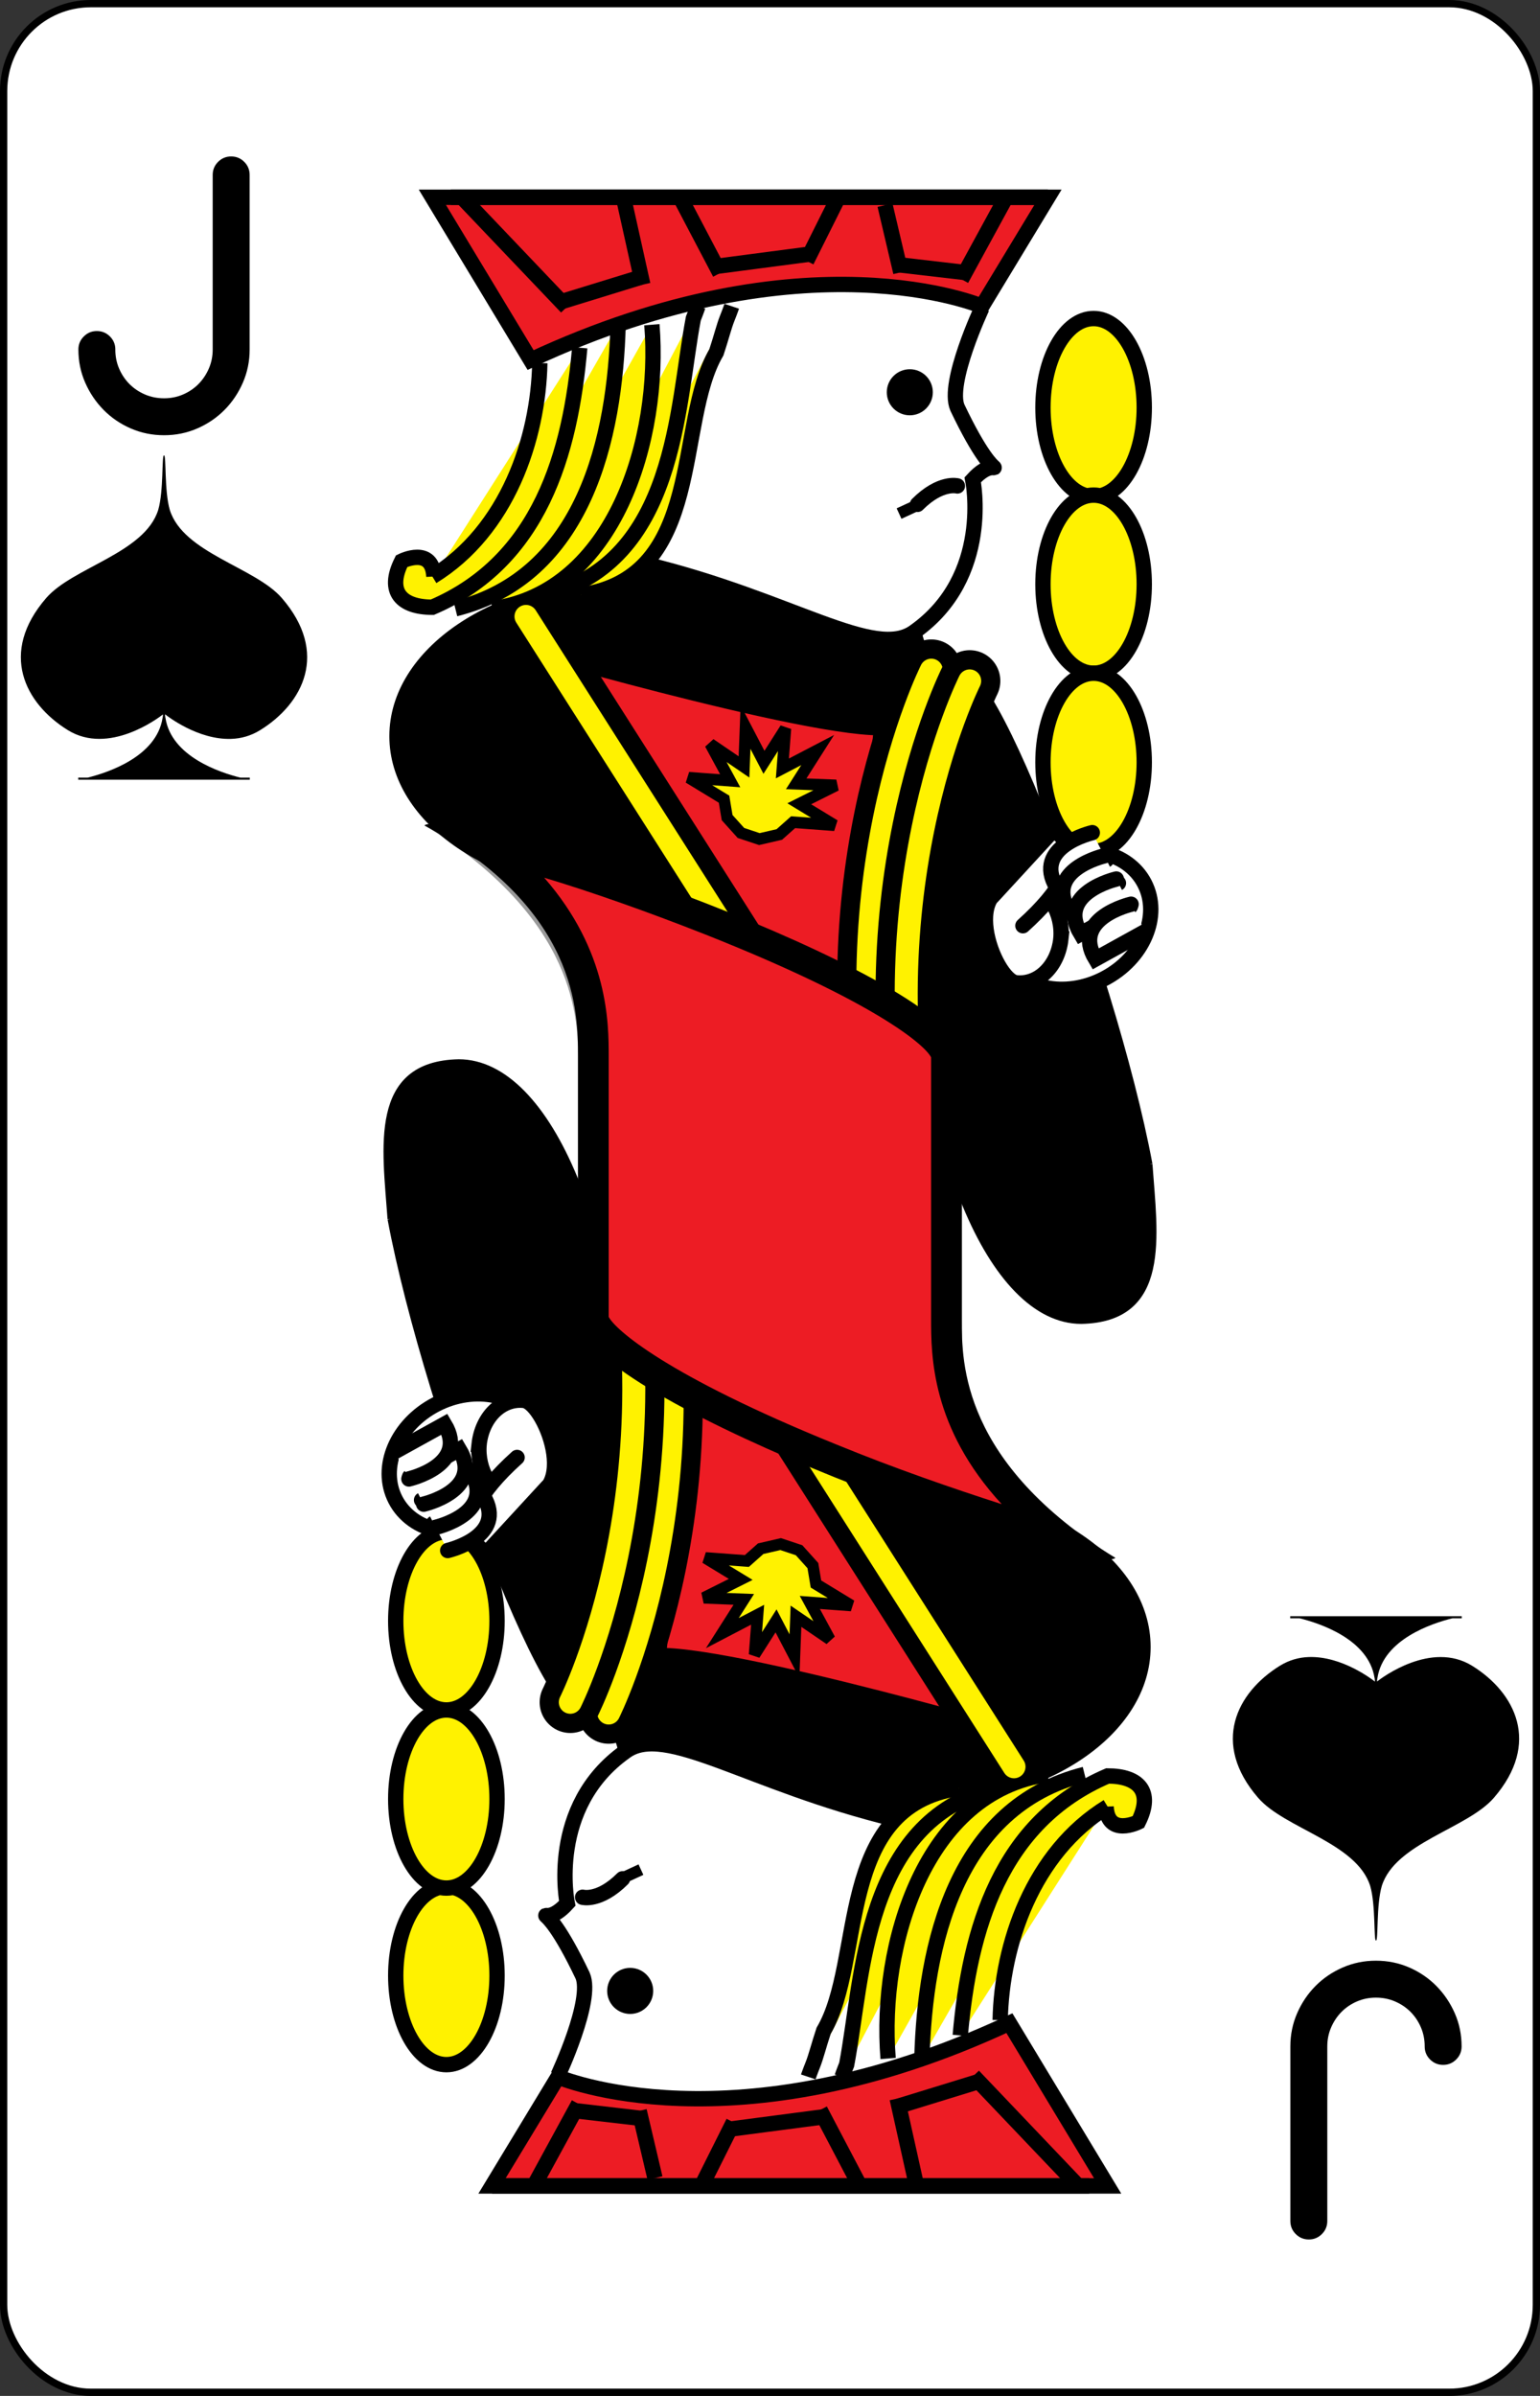 <?xml version="1.0" encoding="UTF-8" standalone="no"?>
<svg
   xmlns:dc="http://purl.org/dc/elements/1.1/"
   xmlns:cc="http://creativecommons.org/ns#"
   xmlns:rdf="http://www.w3.org/1999/02/22-rdf-syntax-ns#"
   xmlns:svg="http://www.w3.org/2000/svg"
   xmlns="http://www.w3.org/2000/svg"
   xmlns:xlink="http://www.w3.org/1999/xlink"
   xmlns:sodipodi="http://sodipodi.sourceforge.net/DTD/sodipodi-0.dtd"
   xmlns:inkscape="http://www.inkscape.org/namespaces/inkscape"
   inkscape:version="1.0 (4035a4fb49, 2020-05-01)"
   sodipodi:docname="JS.svg"
   id="svg77"
   version="1.1"
   width="2.25in"
   viewBox="-106 -164.5 212 329"
   preserveAspectRatio="none"
   height="3.5in"
   face="JS"
   class="card">
  <rect x="-106" y="-164.5" width="212" height="329" fill="#333333" stroke="none"/>
  <sodipodi:namedview
     inkscape:current-layer="svg77"
     inkscape:window-maximized="1"
     inkscape:window-y="-12"
     inkscape:window-x="-12"
     inkscape:cy="168"
     inkscape:cx="108"
     inkscape:zoom="2.2410714"
     showgrid="false"
     id="namedview79"
     inkscape:window-height="2050"
     inkscape:window-width="3240"
     inkscape:pageshadow="2"
     inkscape:pageopacity="0"
     guidetolerance="10"
     gridtolerance="10"
     objecttolerance="10"
     borderopacity="1"
     bordercolor="#666666"
     pagecolor="#ffffff" />
  <defs
     id="defs3">
    <rect
       y="-112.5"
       x="-54"
       height="225"
       width="108"
       id="XSJ" />
  </defs>
  <symbol
     preserveAspectRatio="xMinYMid"
     viewBox="-500 -500 1000 1000"
     id="VSJ">
    <path
       id="path5"
       fill="none"
       stroke-miterlimit="1.5"
       stroke-linecap="square"
       stroke-width="80"
       stroke="black"
       d="M50 -460L250 -460M150 -460L150 250A100 100 0 0 1 -250 250L-250 220" />
  </symbol>
  <symbol
     preserveAspectRatio="xMinYMid"
     viewBox="-600 -600 1200 1200"
     id="SSJ">
    <path
       id="path8"
       fill="black"
       d="M0 -500C100 -250 355 -100 355 185A150 150 0 0 1 55 185A10 10 0 0 0 35 185C35 385 85 400 130 500L-130 500C-85 400 -35 385 -35 185A10 10 0 0 0 -55 185A150 150 0 0 1 -355 185C-355 -100 -100 -250 0 -500Z" />
  </symbol>
  <symbol
     viewBox="0 0 1300 2000"
     preserveAspectRatio="none"
     id="SJ1">
    <path
       id="path11"
       d="M1220.029,34.26c-31.411,0 -56.875,47.01 -56.875,105 0.016,40.087 12.395,76.66 31.904,94.26l-45.74,45.74 45.775,45.775c-19.517,17.576 -31.909,54.135 -31.939,94.225 0,33.251 8.373,62.892 21.438,82.131 0.936,3.778 47.697,25.613 51.822,18.447 23.424,-12.987 40.49,-53.103 40.49,-100.578C1276.888,379.172 1264.509,342.6 1245,325l45.74,-45.74 -45.775,-45.775c19.517,-17.576 31.909,-54.135 31.939,-94.225 0,-57.99 -25.464,-105 -56.875,-105zm0,45c17.949,0 32.5,26.863 32.5,60 0,33.137 -14.551,60 -32.5,60 -17.949,0 -32.5,-26.863 -32.5,-60 0,-33.137 14.551,-60 32.5,-60zM694.041,169.135C630.153,175.574 566.198,186.089 502.982,199.398 520.499,262.589 450.951,302.611 460,375c1.818,14.546 11.572,23.142 23.318,26.568 -3.254,26.675 -20.68,58.987 -43.074,53.242C447.813,455.051 454.982,450.048 455,440c0.046,-25 -50,-40.227 -50,15 0,26.45 31.971,41.442 60.645,32.246 -5.21,1.798 -10.493,2.94 -15.67,3.631l0.078,267.125C439.618,747.053 423.324,740 405,740c-31.5,0 -57.035,20.819 -57.035,46.5 0.001,1.034 0.046,2.068 0.133,3.1h-0.133l-0.041,7.125c24.462,30.001 46.929,62.78 67.725,98.105L749.795,895 750,820.756h-0.15c0.083,-0.726 0.134,-1.455 0.15,-2.184 10e-6,-18.09 -20.147,-32.756 -45,-32.756 -9.376,0.597 -16.979,2.632 -23.643,5.924 5.907,-2.95 12.529,-4.939 20.475,-5.805l10.533,-15.461 64.762,44.113 10.307,-14.789 -64.469,-44.322 -6.746,9.342 125.961,-184.883 64.361,44.25 9.812,-15.131 -63.992,-43.994 -3.303,4.779 51.697,-75.883 64.342,44.234 10.621,-14.572L918.039,483.963 910,485l-8.746,8.227 3.992,-5.859C901.463,489.022 896.383,490 890,490c-25,0 -55,-5 -75,-5 -9.747,0 -27.808,-5.939 -44.799,-11.939C759.827,476.51 742.85,481.788 730,485c-17.632,4.408 -50.808,-10.615 -58.533,-14.361 -10.537,15.724 -24.314,25.315 -38.316,29.898 26.181,-8.657 51.552,-34.883 56.256,-86.09C714.145,408.959 735,391.293 735,370c0,-55.227 -55,-45 -55,-10 0,9.54 3.412,14.963 8.104,17.482 -80.306,-31.389 38.064,-123.362 5.938,-208.348zm525.988,80.836 29.289,29.289 -29.289,29.289 -29.289,-29.289zm0,109.289c17.949,0 32.5,26.863 32.5,60 0,33.137 -14.551,60 -32.5,60 -17.949,0 -32.5,-26.863 -32.5,-60 0,-33.137 14.551,-60 32.5,-60zM485.406,476.125c0.02,0.161 0.047,0.315 0.068,0.475 -0.014,-0.104 -0.033,-0.204 -0.047,-0.309 -0.381,0.248 -0.765,0.512 -1.15,0.779 0.378,-0.311 0.756,-0.622 1.129,-0.945zm-5.578,4.258L480,515H860L660.043,802.215 660,808.703v-9.312h-0.158c0.088,-0.936 0.141,-1.872 0.158,-2.811 10e-6,-23.296 -21.266,-42.182 -47.5,-42.182 -24,0 -43.843,15.807 -47.305,34.867C563.624,763.968 541.105,745 513.518,745c-17.981,0 -33.796,8.063 -43.002,20.223 2.624,-3.491 5.776,-6.673 9.391,-9.441l-0.113,-275.375c0.012,-0.008 0.024,-0.016 0.035,-0.023zm93.699,3.898c0.145,0.26 0.306,0.512 0.459,0.768 -0.108,-0.178 -0.221,-0.353 -0.326,-0.533 -15.416,16.862 -37.059,24.866 -55.102,23.094 18.021,1.715 39.625,-6.349 54.969,-23.328zM980.713,516.295 750,855v40L925.369,637.104 807.545,810.742c36.997,2.217 73.31,9.251 108.229,20.754 -34.921,-11.474 -71.255,-18.488 -108.285,-20.67l-19.682,28.854c62.063,1.184 122.669,16.544 177.816,44.676l6.477,3.377c41.326,22.005 79.452,51.257 112.672,86.998C1164.954,1060.997 1210,1178 1210,1300c0,34.756 -3.656,69.106 -10.85,102.477 8.28,4.288 16.801,8.447 25.652,12.512 8.662,-37.515 13.082,-75.735 13.082,-114.988 0,-98.303 -27.457,-193.56 -77.514,-273.693 -0.361,-0.266 -0.721,-0.539 -1.082,-0.807 42.156,31.268 89.847,55.215 140.711,70.936V899.504c-51.712,-25.693 -109.972,-86.673 -101.289,-151.568 -35.121,-24.628 -71.449,-48.975 -108.842,-72.967 74.941,48.014 145.354,97.111 210.131,146.242V708.438C1195.393,639.786 1099.363,580.038 1000.439,526.471l-0.076,0.113zM335,520l-20,8.48v229.73l20,22.578zm55,18.598c-13.902,0 -27.804,8.598 -10.607,25.795 -34.393,-34.393 -34.393,55.608 0,21.215 -34.393,34.393 55.608,34.393 21.215,0 26.217,26.217 32.801,-20.199 18.947,-28.246 -4.32,-2.509 -10.627,-1.289 -18.947,7.031 17.197,-17.197 3.294,-25.795 -10.607,-25.795zM480,570v25H804.059L820,570Zm518.945,48.588c0.294,0.177 0.585,0.355 0.879,0.531 -0.294,-0.176 -0.585,-0.353 -0.879,-0.529zm-609.553,34.404c-13.902,0 -27.802,8.598 -10.605,25.795 -34.393,-34.393 -34.393,55.606 0,21.213 -34.393,34.393 55.606,34.393 21.213,0 26.217,26.217 32.803,-20.199 18.949,-28.246 -4.32,-2.509 -10.629,-1.287 -18.949,7.033 17.197,-17.197 3.294,-25.795 -10.607,-25.795zm398.221,7.242 -10.24,14.834 64.652,44.449 10.238,-14.836zM470.211,765.633c-0.207,0.281 -0.411,0.563 -0.611,0.848 0.199,-0.285 0.405,-0.567 0.611,-0.848zm-8.271,23.836c0.023,0.121 0.055,0.231 0.096,0.326v0.006c-0.042,-0.096 -0.073,-0.209 -0.096,-0.332zm218.414,2.787c-0.484,0.252 -0.963,0.51 -1.438,0.775 0.473,-0.267 0.955,-0.522 1.438,-0.775zm337.207,51.076c0.314,0.791 0.632,1.582 0.951,2.371 -0.319,-0.79 -0.637,-1.58 -0.951,-2.371zm3.082,7.533c0.308,0.733 0.611,1.468 0.924,2.199 -0.313,-0.731 -0.616,-1.466 -0.924,-2.199zm3.682,8.494c0.514,1.146 1.04,2.288 1.565,3.43 -0.524,-1.142 -1.051,-2.283 -1.565,-3.43zm3.088,6.707c0.597,1.268 1.194,2.536 1.805,3.799 -0.61,-1.263 -1.208,-2.53 -1.805,-3.799zm2.732,5.684c1.321,2.696 2.67,5.381 4.053,8.051 -1.382,-2.671 -2.733,-5.354 -4.053,-8.051zm5.029,9.93c0.818,1.559 1.642,3.115 2.481,4.664 -0.838,-1.55 -1.663,-3.105 -2.481,-4.664zm2.772,5.191c1.888,3.475 3.826,6.93 5.82,10.357 3.094,5.319 6.314,10.578 9.66,15.775 -2.844,-4.408 -5.606,-8.855 -8.262,-13.348 -0.476,-0.805 -0.929,-1.62 -1.399,-2.428 -1.994,-3.428 -3.933,-6.881 -5.82,-10.357zm-243.164,17.867c2.444,7.219 4.943,14.36 7.479,21.449L800,920H430l12.707,24.699 366.205,-0.299 -0.236,-0.65c1.413,3.777 2.836,7.54 4.275,11.275 202.049,4.974 319.656,193.073 296.893,394.811 11.2,7.607 22.842,15.12 34.775,22.375 -6.506,-9.679 -6.512,-16.274 2.018,-18.82C1148.865,1335.794 1150,1317.96 1150,1300c0,-5.358 -0.102,-10.704 -0.303,-16.037 -13.439,-10.034 -11.804,-19.084 -1.94,-27.594 -2.57,-24.912 -7.326,-49.394 -14.146,-73.135 -18.283,-13.575 -11.454,-18.32 -7.744,-24.162 -8.214,-23.168 -18.448,-45.491 -30.582,-66.658 -8.366,-4.101 -14.681,-8.716 -9.766,-16.145 -12.678,-19.88 -27.105,-38.604 -43.174,-55.892 -5.104,-5.491 -10.342,-10.805 -15.707,-15.936 -3.975,-2.376 -8.099,-4.444 -10.641,-9.793 -23.462,-20.774 -49.104,-38.225 -76.285,-52.068l-5.564,-2.773c-27.634,-13.472 -56.792,-23.251 -86.816,-29.045l-12.717,-2.207c-13.146,-2.028 -26.437,-3.294 -39.834,-3.816zm259.014,8.832c0.999,1.546 2.006,3.088 3.027,4.623 -1.023,-1.534 -2.027,-3.078 -3.027,-4.623zm-536.111,50.332c-13.902,0 -27.802,8.598 -10.605,25.795 -34.393,-34.393 -34.393,55.606 0,21.213 -34.393,34.393 55.606,34.393 21.213,0 26.217,26.218 32.801,-20.199 18.947,-28.246 -4.32,-2.509 -10.627,-1.287 -18.947,7.033 17.197,-17.197 3.294,-25.795 -10.607,-25.795zm88.131,0c-13.902,0 -27.802,8.598 -10.605,25.795 -34.393,-34.393 -34.393,55.606 0,21.213 -34.393,34.393 55.606,34.393 21.213,0 26.217,26.218 32.803,-20.199 18.949,-28.246 -4.32,-2.509 -10.629,-1.287 -18.949,7.033 17.197,-17.197 3.294,-25.795 -10.607,-25.795zm227.352,41.049 17.113,35.029c102.383,30.854 178.31,129.819 182.9,248.609l27.855,24.229c0.166,-4.251 0.25,-8.524 0.25,-12.818 0,-147.049 -98.337,-269.388 -228.119,-295.049z"
       fill="#FC4" />
  </symbol>
  <symbol
     viewBox="0 0 1300 2000"
     preserveAspectRatio="none"
     id="SJ2">
    <path
       id="path14"
       d="M339.994,0C387.434,47.6 440.548,102.806 480.334,165.766 600.091,117.281 839.099,89.167 958.604,139.926 1001.155,89.327 1052.45,43.591 1107.316,0Zm880.035,79.26a32.5,60 0 0 0 -32.5,60 32.5,60 0 0 0 32.5,60 32.5,60 0 0 0 32.5,-60 32.5,60 0 0 0 -32.5,-60zm0,170.711 -29.289,29.289 29.289,29.289 29.289,-29.289zm0,109.289a32.5,60 0 0 0 -32.5,60 32.5,60 0 0 0 32.5,60 32.5,60 0 0 0 32.5,-60 32.5,60 0 0 0 -32.5,-60zM988.959,543.562 968.707,573.104C1089.338,643.25 1201.114,717.777 1300,792.445V744.961C1206.406,675.43 1101.563,609.476 988.959,543.562Zm-708.953,1.639c-47.874,23.233 -95.508,47.342 -142.25,72.621 53.195,30.118 100.356,65.097 142.42,105.293zm110.213,14.801a15,15 0 0 0 -10.826,4.391 15,15 0 0 0 0,21.215 15,15 0 0 0 21.215,0 15,15 0 0 0 0,-21.215 15,15 0 0 0 -10.389,-4.391zM480,635.211 480.35,755.455C489.608,748.878 501.044,745 513.518,745c27.587,0 50.107,18.968 51.678,44.266 3.462,-19.06 23.305,-34.867 47.305,-34.867 26.234,0 47.5,18.886 47.5,42.182 -0.018,0.939 -0.07,1.875 -0.158,2.811H660l0.043,2.969 115.779,-166.945zm-90.387,39.184a15,15 0 0 0 -10.826,4.393 15,15 0 0 0 0,21.213 15,15 0 0 0 21.213,0 15,15 0 0 0 0,-21.213 15,15 0 0 0 -10.387,-4.393zm887.897,130.152c-11.905,22.593 8.882,47.772 22.49,59.201v-42.523c-7.336,-5.557 -14.753,-11.115 -22.49,-16.678zM808.912,944.4c0.075,0.201 0.153,0.399 0.229,0.6h0.383zM651.283,944.529 443.35,945l-0.643,-0.301c17.481,34.53 33.433,71.124 47.986,109.848L490.477,1055H651.375ZM812.941,955l20.225,49.951c129.782,25.661 228.119,148 228.119,295.049 0,4.295 -0.084,8.568 -0.25,12.818L1110,1350c22.608,-201.901 -94.999,-390 -297.059,-395zm-295.258,8.902c13.902,0 27.804,8.598 10.607,25.795 8.32,-8.32 14.627,-9.543 18.947,-7.033 13.854,8.047 7.27,54.464 -18.947,28.246 34.393,34.393 -55.606,34.393 -21.213,0 -34.393,34.393 -34.393,-55.606 0,-21.213 -17.197,-17.197 -3.296,-25.795 10.605,-25.795zm-10.605,25.795a15,15 0 0 0 0,21.213 15,15 0 0 0 21.213,0 15,15 0 0 0 0,-21.213 15,15 0 0 0 -21.213,0zm98.736,-25.795c13.902,0 27.804,8.598 10.607,25.795 8.32,-8.32 14.629,-9.543 18.949,-7.033 13.854,8.047 7.268,54.464 -18.949,28.246 34.393,34.393 -55.606,34.393 -21.213,0 -34.393,34.393 -34.393,-55.606 0,-21.213 -17.197,-17.197 -3.296,-25.795 10.605,-25.795zm-10.605,25.795a15,15 0 0 0 0,21.213 15,15 0 0 0 21.213,0 15,15 0 0 0 0,-21.213 15,15 0 0 0 -21.213,0zm254.875,50.475c47.763,99.005 107.681,181.409 182.805,248.648 -4.298,-119.019 -80.226,-217.986 -182.805,-248.648zm360.389,18.264c35.988,73.868 55.295,156.645 55.295,241.565 0,43.186 -4.993,85.818 -14.438,127.031 15.9,6.787 32.086,13.22 48.67,19.332v-349.934c-31.215,-9.648 -61.239,-22.384 -89.527,-37.994z"
       fill="red" />
  </symbol>
  <symbol
     viewBox="0 0 1300 2000"
     preserveAspectRatio="none"
     id="SJ3">
    <path
       id="path17"
       d="M515,515v55h55v-55zm27.5,10A17.5,17.5 0 0 1 560,542.5 17.5,17.5 0 0 1 542.5,560 17.5,17.5 0 0 1 525,542.5 17.5,17.5 0 0 1 542.5,525ZM635,515v55h55v-55zm27.5,10A17.5,17.5 0 0 1 680,542.5 17.5,17.5 0 0 1 662.5,560 17.5,17.5 0 0 1 645,542.5 17.5,17.5 0 0 1 662.5,525ZM755,515v55h55v-55zm27.5,10A17.5,17.5 0 0 1 800,542.5 17.5,17.5 0 0 1 782.5,560 17.5,17.5 0 0 1 765,542.5 17.5,17.5 0 0 1 782.5,525ZM512.5,770a37.5,37.5 0 0 0 -37.5,37.5 37.5,37.5 0 0 0 0.088,2.5H475v85h75v-85h-0.125A37.5,37.5 0 0 0 550,807.5 37.5,37.5 0 0 0 512.5,770ZM404.536,770c-20.711,0 -37.5,16.789 -37.5,37.5 0.001,0.834 0.031,1.668 0.088,2.5h-0.088v12.25L415.435,895h26.601v-85h-0.125c0.07,-0.832 0.111,-1.666 0.125,-2.5 0,-20.711 -16.789,-37.5 -37.5,-37.5zM612.562,787.857A32.438,32.143 0 0 0 580.125,820a32.438,32.143 0 0 0 0.076,2.143h-0.076V895H645v-72.857h-0.108A32.438,32.143 0 0 0 645,820 32.438,32.143 0 0 0 612.562,787.857ZM702.562,810a27.438,25.929 0 0 0 -27.438,25.929 27.438,25.929 0 0 0 0.064,1.729h-0.064v58.771H730v-58.771h-0.091A27.438,25.929 0 0 0 730,835.929 27.438,25.929 0 0 0 702.562,810ZM1010.814,556.402l-18.305,30.584 34.25,20.664 18.201,-30.412zM1074.129,595.027l-17.896,29.902 33.609,21.732 18.305,-30.584zM1137.186,634.082l-18.586,31.053 33.148,22.504 19.252,-32.166zM1199.578,674.246l-19.252,32.164 32.434,23.697 19.941,-33.316zM1260.666,716.588l-19.557,32.678 32.56,23.484 19.609,-32.764zM851.118,747.942 875,765c50,35 90,-35 50,-70L898.043,677.029ZM900,720c8.284,0 15,6.716 15,15 0,8.284 -6.716,15 -15,15 -8.284,0 -15,-6.716 -15,-15 0,-8.284 6.716,-15 15,-15zM998.39,618.256 956.062,593.505 919.527,645.377 940,660c20.554,14.388 39.417,11.032 51.729,-0.341zM965,615c8.284,0 15,6.716 15,15 0,8.284 -6.716,15 -15,15 -8.284,0 -15,-6.716 -15,-15 0,-8.284 6.716,-15 15,-15zM810,810l55.745,7.935C864.146,807.908 859.18,798.032 850,790l-19.349,-12.899zM993.336,749.862l-58.954,88.209c39.148,14.882 76.532,35.642 110.85,61.702 -27.363,-46.311 -45.1,-97.165 -51.896,-149.911zM925,395c0,0 -15,-5 -20,-5 -5,0 -10,15 -20,15 -10,0 -10,5 -10,5 -0.619,0.316 22.903,3.625 30,-5 3.177,-3.861 20.184,-2.235 20.184,-2.235M850,395c15,0 35.006,-26.643 45,-27l25,-1 -4,8c0,0 -13,2 -18,2 -5,0 -23,23 -33,23 -10,0 -15,-5 -15,-5zM912,352c26.021,-3.859 44.26,-17.774 28,-17 -21,1 -29,11 -33,16M909,197l-8,8c0,0 -31,-12 -48,-10 -16.167,1.902 -78,33 -78,33 14,-18 87,-62 134,-31zM871,247.5a8,17.5 0 0 1 -8,17.5 8,17.5 0 0 1 -8,-17.5 8,17.5 0 0 1 8,-17.5 8,17.5 0 0 1 8,17.5"
       fill="#44F" />
  </symbol>
  <symbol
     viewBox="0 0 1300 2000"
     preserveAspectRatio="none"
     id="SJ4">
    <path
       id="path20"
       d="M280,545l35,-16.519V758.034l-34.825,-34.919zM430.213,920 415,895h376.461l8.588,25zM480,595h324.058l-28.447,40H480ZM1224.878,1415.024c8.586,-37.55 13.006,-75.771 13.006,-115.024 0,-98.303 -27.456,-193.56 -77.682,-273.819 16.515,12.177 33.745,23.163 50.965,32.635 35.295,73.487 54.602,156.264 54.602,241.184 0,43.186 -4.993,85.818 -15.428,126.604 -9.175,-4.024 -17.438,-7.743 -25.462,-11.58zM955.311,846.655 985,800c5.534,23.766 11.843,47.199 18.271,70.58M480.485,166.004C487.466,177.24 493.99,188.501 500,200 643.731,169.586 791.688,153.319 935,170 942.479,159.899 950.302,150.009 958.62,139.907 839.098,89.168 600.092,117.281 480.485,166.004Z"
       fill="black" />
  </symbol>
  <symbol
     viewBox="0 0 1300 2000"
     preserveAspectRatio="none"
     id="SJ5">
    <path
       id="path23"
       d="M1299.894,708.358C1165.225,619.98 1044.801,546.406 913.659,481.799M778.787,854.444c90.113,301.87 247.363,490.955 521.131,591.898M791.461,895H415.846M800.082,920H430.213M808.292,945H443.35M904.795,487.642 701.696,785.807M980.713,516.294C904.098,629.536 826.244,741.942 749.869,855.346M417.193,481.266C323.045,523.757 229.466,568.379 137.214,617.952M335,520.115V780.788M450,491.883V758.209M280,545.221V723.317M315,528.53V758.21M480,480.417V755.597M480,515H860L660.087,802.68M480,570H820.894M480,595H804.058M480,635H775.611M400.607,564.393a15,15 0 0 1 0,21.213 15,15 0 0 1 -21.213,0 15,15 0 0 1 0,-21.213 15,15 0 0 1 21.213,0v0M400.607,564.393c8.32,-8.32 14.628,-9.542 18.948,-7.033 13.854,8.047 7.269,54.464 -18.948,28.246C435,620 345,620 379.393,585.607 345,620 345,530 379.393,564.393 345,530 435,530 400.607,564.393v0M400,678.787a15,15 0 0 1 0,21.213 15,15 0 0 1 -21.213,0 15,15 0 0 1 0,-21.213 15,15 0 0 1 21.213,0v0M400,678.787c8.32,-8.32 14.628,-9.542 18.948,-7.033C432.802,679.801 426.217,726.217 400,700c34.393,34.393 -55.607,34.393 -21.213,0 -34.393,34.393 -34.393,-55.607 0,-21.213 -34.393,-34.393 55.607,-34.393 21.213,0v0M335,620H450M335,640H450M406.819,660H450M335,660h36.841M424.67,680H450M335,680h19.415M424.38,700H450M335,700h19.86M406.093,720H450M335,720h37.857M422.929,560H450M335,560h22.327M426.412,580H450M335,580h18.844M408.56,600H450M335,600h36.26M376.195,500H450M332.923,520H450M399.997,540H450M335,540h44.968M335,740H450M335,760h22.617M335,780h10.861M528.291,989.697a15,15 0 0 1 0,21.213 15,15 0 0 1 -21.213,0 15,15 0 0 1 0,-21.213 15,15 0 0 1 21.213,0v0M616.422,989.697a15,15 0 0 1 0,21.213 15,15 0 0 1 -21.213,0 15,15 0 0 1 0,-21.213 15,15 0 0 1 21.213,0v0M528.291,989.697c8.32,-8.32 14.628,-9.542 18.948,-7.033 13.854,8.047 7.269,54.464 -18.948,28.246 34.393,34.393 -55.607,34.393 -21.213,0 -34.393,34.393 -34.393,-55.607 0,-21.213 -34.393,-34.393 55.607,-34.393 21.213,0v0M616.422,989.697c8.32,-8.32 14.628,-9.542 18.948,-7.033 13.854,8.047 7.269,54.464 -18.948,28.246 34.393,34.393 -55.607,34.393 -21.213,0 -34.393,34.393 -34.393,-55.607 0,-21.213 -34.393,-34.393 55.607,-34.393 21.213,0v0M750,895v-74.245h-0.15c0.083,-0.726 0.133,-1.455 0.15,-2.184 10e-6,-18.09 -20.147,-32.755 -45,-32.755 -20.619,1.313 -32.663,9.571 -45,22.886v-9.311h-0.158c0.088,-0.936 0.141,-1.873 0.158,-2.812 10e-6,-23.296 -21.266,-42.18 -47.5,-42.18 -24,0 -43.842,15.805 -47.304,34.866C563.625,763.967 541.106,745 513.518,745c-28.433,0 -51.482,20.147 -51.482,44.8 -0.332,-0.77 -0.017,-2.522 10e-6,-3.3 0,-25.681 -25.536,-46.5 -57.036,-46.5 -31.5,0 -57.036,20.819 -57.036,46.5 10e-4,1.034 0.047,2.068 0.134,3.1h-0.134v7.609M1000.631,526.423 750,895M918.036,483.962l57.683,39.657M777.372,675.068l64.654,44.449M787.613,660.234l64.782,44.537M842.112,579.889l64.429,44.295M852.361,565.061l63.992,43.994M900.595,493.846l64.502,44.345M713.049,770.533l64.079,44.054M722.965,755.476l64.741,44.509M956.062,593.505C1081.708,666.317 1197.894,743.75 1300.074,821.255M968.653,572.916C1089.37,643.264 1201.217,717.818 1300.123,792.508M988.787,543.79C1101.61,609.526 1206.519,675.497 1300.151,745.067M1299.919,1002.903C1170.517,952.17 1080,835.642 1080,700c0,-10.247 0.517,-20.385 1.527,-30.393M1299.958,1096.424C1234.01,1076.035 1173.392,1041.819 1123.266,995.743 1037.937,917.307 990,810.925 990,700c0,-27.631 2.975,-54.981 8.761,-81.686M1299.927,978.692C1187.557,928.803 1110,822.758 1110,700c0,-4.011 0.083,-8.004 0.247,-11.977M1299.933,960.371C1198.031,911.709 1128.365,813.379 1128.365,700M1299.956,1058.208c-57.894,-18.849 -111.089,-48.937 -155.476,-88.738C1064.777,898.002 1020,801.071 1020,700c0,-21.892 2.101,-43.59 6.202,-64.877M1031.361,730.283C1030.457,720.246 1030,710.144 1030,700c0,-19.933 1.765,-39.703 5.216,-59.138M1061.176,842.266c-15.198,-33.322 -25.059,-68.626 -29.097,-104.85M1122.219,935.148c-23.371,-26.07 -42.628,-54.722 -57.391,-85.124M1203.904,1004.513c-18.526,-11.92 -36.048,-25.27 -52.353,-39.969 -7.034,-6.341 -13.79,-12.887 -20.26,-19.621M1283.947,1044.8c-20.096,-7.628 -39.527,-16.685 -58.102,-27.098M1040.409,716.5C1040.137,711.015 1040,705.514 1040,700c0,-15.856 1.109,-31.476 3.26,-46.802M1063.957,824.404c-9.888,-24.89 -16.822,-50.778 -20.601,-77.229M1114.189,911.813c-13.523,-17.358 -25.32,-35.699 -35.287,-54.801M1187.632,983.489c-10.046,-7.496 -19.73,-15.459 -29.01,-23.871 -0.98,-0.888 -1.954,-1.781 -2.923,-2.677M1275.805,1033.581c-7.049,-2.938 -14.006,-6.061 -20.863,-9.364M972.1,887.733c41.326,22.005 79.451,51.257 112.671,86.998C1164.954,1060.998 1210,1178 1210,1300c0,34.756 -3.656,69.106 -10.739,102.455M965.622,884.356c2.168,1.106 4.327,2.231 6.478,3.377M787.754,840.035c62.115,0.829 122.721,16.189 177.868,44.321M1194.488,1379.277c-0.461,2.807 -0.948,5.61 -1.463,8.411M1197.978,1353.331c-0.33,3.124 -0.691,6.241 -1.084,9.354M1200.679,1294.954c0.017,1.681 0.026,3.363 0.026,5.046v0c0,12.671 -0.431,25.198 -1.33,37.618M1199.912,1272.291c0.232,4.053 0.414,8.114 0.544,12.183M1197.272,1242.445c0.629,5.247 1.172,10.511 1.629,15.791M1186.631,1184.241c4.015,16.224 7.193,32.719 9.505,49.411M1180.949,1163.33c1.173,3.958 2.295,7.934 3.366,11.928M1172.418,1137.322c1.415,3.926 2.779,7.874 4.091,11.843M1148.308,1081.92c7.178,13.941 13.658,28.272 19.415,42.93M1137.316,1061.82c1.117,1.926 2.22,3.861 3.309,5.804M1122.256,1037.626c2.173,3.257 4.304,6.544 6.392,9.858M1079.789,983.522c12.64,13.746 24.375,28.278 35.163,43.488M1064.247,967.468c1.575,1.545 3.14,3.104 4.695,4.677M1045.786,950.389c1.851,1.614 3.689,3.245 5.516,4.895M991.011,909.938c14.272,8.833 28.084,18.588 41.358,29.23M971.994,898.863c1.44,0.788 2.876,1.584 4.308,2.39M950.828,888.077c1.406,0.665 2.809,1.339 4.208,2.021M881.182,862.717c17.617,4.605 34.914,10.432 51.783,17.432M859.387,857.678c2.775,0.559 5.543,1.148 8.305,1.766M833.924,853.42c2.961,0.395 5.915,0.824 8.863,1.286M782.442,850c11.823,0 23.593,0.539 35.284,1.603M1191.405,1297.621c0,0.793 0.01,1.586 0.01,2.379 0,12.207 -0.471,24.363 -1.404,36.437M1189.123,1253.509c0.06,0.605 0.118,1.21 0.176,1.815M1178.246,1189.256c3.423,14.159 6.195,28.526 8.297,43.048M1140.399,1087.197c6.654,12.956 12.691,26.256 18.091,39.847M1073.211,990.587c11.953,13.002 23.078,26.723 33.339,41.067M985.989,918.367c13.859,8.556 27.277,18 40.176,28.3M879.933,872.683c16.858,4.452 33.413,10.049 49.567,16.747M780.458,860.005c0.661,-0.003 1.323,-0.005 1.984,-0.005 11.359,0 22.67,0.508 33.905,1.514M1182.106,1297.026c0.01,0.991 0.01,1.982 0.01,2.974 0,12.546 -0.51,25.035 -1.516,37.435M1168.944,1190.512c3.569,14.583 6.431,29.392 8.564,44.37M1131.533,1090.617c6.911,13.338 13.151,27.052 18.698,41.082M1065.023,995.911c0.01,0.011 0.021,0.022 0.031,0.034 12.593,13.549 24.26,27.909 34.955,42.966M978.964,925.571c14.759,8.966 29.015,18.958 42.671,29.934M875.917,881.924c17.62,4.56 34.906,10.399 51.741,17.463M785.303,870.011c10.727,0.083 21.407,0.629 32.018,1.628M1169.961,1294.048c0.026,1.982 0.039,3.966 0.039,5.952 0,13.691 -0.626,27.312 -1.861,40.82M1156.227,1189.827c4.245,16.666 7.534,33.648 9.832,50.85M1119.023,1093.288c7.972,15.025 15.059,30.557 21.226,46.5M1052.663,1001.103c1.283,1.342 2.557,2.695 3.824,4.058 13.185,14.186 25.323,29.289 36.358,45.169M967.721,933.769c17.312,10.137 33.938,21.714 49.717,34.659M868.252,893.382c20.165,4.926 39.898,11.573 59.014,19.859M788.572,883.087c10.837,0.184 21.623,0.856 32.331,2.005M1159.884,1289.909c0.078,3.359 0.116,6.723 0.116,10.091 0,15.302 -0.802,30.514 -2.382,45.572M1145.239,1187.524c5.223,19.497 9.098,39.453 11.564,59.71M1107.876,1094.049c9.511,17.397 17.793,35.514 24.786,54.194M1041.011,1004.002c2.839,2.871 5.641,5.793 8.405,8.767 14.192,15.269 27.138,31.628 38.766,48.895M956.329,939.438c20.77,11.594 40.578,25.286 59.139,40.951M859.845,902.42c23.806,5.365 47.027,13.183 69.345,23.312M791.056,893.9c11.691,0.287 23.317,1.156 34.844,2.593M1149.698,1283.962c0.201,5.333 0.302,10.68 0.302,16.038 0,17.96 -1.136,35.793 -3.364,53.39M1133.612,1183.235c6.82,23.741 11.575,48.223 14.145,73.135M1095.286,1092.413c12.134,21.168 22.367,43.49 30.581,66.659M1085.519,1076.269c0.149,0.234 0.298,0.468 0.447,0.703M1026.639,1004.442c5.365,5.131 10.603,10.444 15.706,15.934 16.069,17.288 30.497,36.013 43.175,55.892M939.713,942.581c27.181,13.844 52.823,31.295 76.285,52.069M934.148,939.807c1.862,0.908 3.717,1.832 5.565,2.773M847.331,910.762c30.025,5.794 59.182,15.573 86.816,29.045M794.794,904.776c13.384,0.484 26.676,1.752 39.822,3.779M812.941,955C1015,960 1132.608,1148.099 1110,1350M833.166,1004.952c129.782,25.661 228.118,148 228.118,295.048 0,4.295 -0.084,8.568 -0.25,12.819M850.279,1039.98c102.383,30.854 178.311,129.821 182.901,248.611M1160.086,1026.095c50.343,80.345 77.799,175.602 77.799,273.905 0,39.253 -4.42,77.474 -12.884,115M807.783,810.758c85.668,5.133 167.901,36.182 237.421,89.013M1210.464,1058.46c35.998,73.843 55.305,156.621 55.305,241.54 0,43.186 -4.993,85.818 -14.636,127.002M1185,1155c1.593,6.717 -11.273,15.521 -28.738,19.663 -17.465,4.142 -32.914,2.055 -34.507,-4.663 -1.593,-6.717 11.273,-15.521 28.738,-19.663 17.465,-4.142 32.914,-2.055 34.507,4.663v0M1124.098,1163.634c1.599,-6.554 7.381,-15.459 15.902,-23.634 12.952,-12.426 27.327,-18.462 32.106,-13.48 3.594,3.746 1.319,12.074 -5.825,21.547M1173.453,1168.806c9.837,3.822 14.627,9.135 13.808,13.872 -1.175,6.803 -16.466,9.84 -34.154,6.784 -14.641,-2.53 -26.335,-8.441 -29.261,-14.261M1205,1265c0.388,6.893 -13.825,13.298 -31.746,14.307 -17.921,1.009 -32.763,-3.761 -33.151,-10.654 -0.388,-6.893 13.825,-13.298 31.746,-14.307 17.921,-1.009 32.763,3.761 33.151,10.654v0M1143.528,1262.798c2.725,-6.171 9.983,-13.921 19.808,-20.472 14.934,-9.957 30.145,-13.373 33.975,-7.629 2.88,4.319 -0.823,12.118 -9.521,20.188M1191.207,1276.562c9.012,5.491 12.794,11.563 11.156,16.082 -2.353,6.49 -17.939,6.794 -34.814,0.677 -13.969,-5.063 -24.442,-12.938 -26.3,-19.181M1203.843,1372.92c-1.396,6.761 -16.777,9.3 -34.356,5.671 -17.578,-3.629 -30.697,-12.052 -29.301,-18.813 1.396,-6.761 16.777,-9.3 34.356,-5.671 17.578,3.629 30.697,12.052 29.302,18.813v0M1145,1355c4.219,-5.264 13.224,-10.89 24.402,-14.696 16.991,-5.786 32.569,-5.179 34.795,1.356 1.673,4.914 -3.908,11.5 -14.387,17.064M1141.024,1369.95c-0.709,-1.658 -1.101,-3.201 -1.141,-4.574M1187.542,1380.551c7.299,7.622 9.394,14.462 6.65,18.409M1140,1050c3.732,5.808 -5.484,18.382 -20.585,28.085 -15.101,9.703 -30.367,12.861 -34.099,7.053 -3.732,-5.808 5.484,-18.382 20.585,-28.085 15.101,-9.703 30.367,-12.861 34.099,-7.053v0M1085.414,1078.355c-0.667,-6.713 1.833,-17.033 7.158,-27.572 8.095,-16.02 19.652,-26.484 25.813,-23.37 4.633,2.341 5.252,10.952 1.655,22.259M1133.689,1066.855c10.548,0.341 16.829,3.764 17.629,8.504 1.149,6.807 -12.268,14.747 -29.967,17.734 -14.651,2.472 -27.644,0.776 -32.336,-3.743M1065,955c4.699,5.058 -2.153,19.062 -15.303,31.278 -13.15,12.216 -27.62,18.02 -32.319,12.962 -4.699,-5.058 2.153,-19.061 15.303,-31.278C1045.832,955.746 1060.301,949.942 1065,955v0M1016.277,992.547c-1.842,-6.49 -1.203,-17.089 2.178,-28.403 5.139,-17.198 14.667,-29.537 21.282,-27.56 4.974,1.486 7.103,9.853 5.559,21.617M1061.764,972.705c10.442,-1.526 17.229,0.734 18.853,5.258 2.332,6.498 -9.472,16.681 -26.366,22.746 -13.984,5.02 -27.072,5.644 -32.489,2.024M970,885c5.801,3.743 2.615,19.004 -7.117,34.086 -9.731,15.082 -22.323,24.275 -28.124,20.532 -5.801,-3.743 -2.615,-19.004 7.117,-34.086C951.608,890.45 964.199,881.257 970,885v0M932.042,933.403c-3.386,-5.836 -5.38,-16.264 -4.894,-28.063 0.739,-17.934 6.93,-32.242 13.828,-31.958 5.187,0.214 9.313,7.797 10.718,19.578M971.23,902.956c9.743,-4.055 16.878,-3.538 19.568,0.446 3.863,5.722 -5.065,18.502 -19.942,28.545 -12.314,8.314 -24.844,12.146 -30.986,9.974M853.373,847.961c6.702,1.657 8.642,17.126 4.335,34.55 -4.308,17.425 -13.233,30.207 -19.935,28.55 -6.702,-1.657 -8.642,-17.125 -4.335,-34.55 4.308,-17.425 13.233,-30.207 19.935,-28.55v0M833.185,906.065c-5.097,-4.42 -10.369,-13.637 -13.739,-24.954 -5.123,-17.203 -3.913,-32.745 2.704,-34.716 4.975,-1.482 11.34,4.351 16.494,15.038M860.366,864.545c7.899,-6.998 14.815,-8.826 18.653,-5.931 5.511,4.158 1.216,19.144 -9.595,33.473 -8.948,11.861 -19.555,19.554 -26.07,19.493M862.198,1012.306l14.13,-49.456M915.218,1035.868l27.277,-47.734M957.865,1066.42l38.569,-42.075M996.666,1106.924l46.158,-31.956M1030.045,1160.695l49.922,-21.395M1051.039,1217.792l51.747,-10.349M1060.66,1270h51.088M829.096,994.024l47.183,-31 38.939,72.845 81.216,-11.523 0.232,82.579 83.302,32.376 -28.928,78.493 60.631,52.208 -42.681,49.562M812.941,955l49.257,57.306 80.297,-24.172 15.37,78.286 84.959,8.548 -12.778,85.727 72.358,46.824 -41.744,62.481 51.462,54.437 -16.398,15.709M1072.315,1321.594l40.061,2.861M1265,1432.805V1190M1280,1438.834V1200M1295,1444.992V1210M1054.77,851.074c36.785,-10.586 25.203,47.882 76.035,16.617M1089.978,777.255c-56.952,26.845 -5.251,49.721 -35.892,72.302M1121.39,947.2c29.345,-13.893 35.536,40.248 74.977,-4.423M1131.139,868.277c-45.772,40.184 4.027,48.741 -12.084,76.043M1213.312,1019.627c22.994,-12.037 42.632,30.836 67.862,-23.852M1197.826,943.152c-32.861,48.928 10.495,47.177 8.641,72.541M1281.169,995.775c-18.662,48.534 6.531,48.678 18.994,60.839M1021.909,735.665c40.802,0.465 9.283,53.476 67.827,40.606M1080.1,677.479c-62.251,7.22 -19.164,46.432 -58.298,57.084M1041.838,645.573c3.424,15.26 1.5,33.099 38.262,31.711M1082.325,737.133C1073.962,739.507 1065.482,741.659 1055,740M1065,715c0.585,17.408 8.793,17.8 16.88,18.462M1082.386,740.009C1074.78,745.039 1066.191,751.531 1065,760M1106.529,823.177c-7.902,5.113 -15.732,10.298 -27.114,11.892M1081.683,808.239c6.126,17.898 14.995,13.974 23.58,12.304M1106.724,825.748c-6.074,7.244 -13.325,16.539 -11.906,25.531M1162.557,909.347c-2.597,8.29 -5.446,16.557 -12.574,24.409M1134.555,911.688c15.791,9.606 20.261,1.53 25.614,-5.167M1165.023,912.879c0.153,8.638 1.209,18.249 7.169,23.476M1241.004,973.909c-2.294,6.665 -5.26,13.264 -11.007,19.595M1214.569,971.437c12.148,7.39 17.596,4.315 21.9,-0.546M1245.16,976.202c0.409,7.603 1.899,15.387 7.046,19.901M1277.181,804.537c-11.672,22.62 9.234,47.843 22.858,59.259M1249.582,783.703C1204.952,775.149 1132.301,766.754 1140,740c2.978,-8.935 11.278,-16.095 17.504,-20.425M1166.404,766.2c-40.416,31.35 -11.981,47.824 107.397,53.163M1180.141,809.381c-27.583,58.676 44.248,32.392 96.167,23.126M1199.6,846.597c-13.217,54.272 30.455,34.159 84.751,0.154M1220.518,879.3c7.836,58.415 38.304,28.026 73.489,-20.866M1249.26,907.91c27.89,70.964 38.938,3.9 50.733,-37.555M1282.316,928.091c8.165,16.942 13.815,24.745 17.709,26.21M893.776,799.902l-1.473,2.175M961.181,700.399l-2.546,3.759M905.39,802.52l-6.753,9.969M973.201,702.418l-8.423,12.433M920.04,800.656 902.528,826.506M989.603,697.967l-21.526,31.776M941.819,788.267l-28.606,42.228M990.379,716.583l-26.448,39.043M950,695c47.071,37.657 -7.779,124.057 -56.084,104.85C890.91,798.655 887.929,797.051 885,795M989.667,699.224C976.948,704.41 962.969,704.079 950,695M885,795c10.822,8.658 16.257,19.893 17.622,31.828M1220.029,359.26c17.949,0 32.5,26.863 32.5,60 0,33.137 -14.551,60 -32.5,60 -17.949,0 -32.5,-26.863 -32.5,-60 0,-33.137 14.551,-60 32.5,-60v0M1220.029,249.971l29.289,29.289 -29.289,29.289 -29.289,-29.289 29.289,-29.289v0M1220.029,79.26c17.949,0 32.5,26.863 32.5,60 0,33.137 -14.551,60 -32.5,60 -17.949,0 -32.5,-26.863 -32.5,-60 0,-33.137 14.551,-60 32.5,-60v0M1236.156,519.979c23.557,-12.835 40.749,-53.071 40.749,-100.719C1276.888,379.172 1264.509,342.6 1245,325l45.74,-45.74 -45.775,-45.775c19.517,-17.576 31.909,-54.135 31.939,-94.225 0,-57.99 -25.464,-105 -56.875,-105 -31.411,0 -56.875,47.01 -56.875,105 0.016,40.087 12.395,76.66 31.904,94.26l-45.74,45.74 45.775,45.775c-19.517,17.576 -31.909,54.135 -31.939,94.225 0,33.822 8.662,63.909 22.114,83.113M1095.516,579.924C1097.735,566.509 1106.717,540.069 1115,535c9.531,-5.832 45,-35 60,-35 15,0 30,20 60,20 25,0 20,20 0,20 -20,0 -35,-5 -35,-5 -15.017,16.853 -25.13,15.341 -35,20 -10.111,4.772 15,-5 20,5 4.415,8.829 -14.557,52.737 -19.06,62.898M1249.293,535.585c17.735,1.804 30.707,7.575 30.707,14.415 0,8.284 -19.028,15 -42.5,15 -23.472,0 -42.5,-6.716 -42.5,-15 0,-4.921 6.713,-9.288 17.083,-12.023M1247.81,564.299c17.824,-0.296 31.385,3.908 32.19,10.701 0.975,8.227 -17.13,17.135 -40.439,19.898 -23.309,2.763 -42.995,-1.667 -43.97,-9.894C1195.012,580.118 1205,570 1230,565M1248.249,594.401c17.824,-0.296 31.385,3.908 32.19,10.701 0.975,8.227 -17.13,17.135 -40.439,19.898 -23.309,2.763 -42.995,-1.667 -43.97,-9.894 -0.558,-4.71 8.702,-14.28 31.76,-19.443M1247.312,625.098c15.641,1.669 32.737,8.906 32.688,15.611 -0.059,8.121 -16.901,14.811 -37.619,14.943 -20.718,0.132 -37.465,-6.345 -37.407,-14.466 0.034,-4.649 9.204,-12.955 29.968,-15.453M930.064,169.335C930.113,195.111 920.041,219.248 921,225c1.644,9.864 49.733,90.172 52,105 4.139,27.071 -37.097,27.445 -39,31 -1.335,2.494 1,19 1,19 0,5 -10,20 -10,20 0,0 0,10 5,15 5,5 -25,20 -25,20 0,0 15,20 15,30 0,10 -5,25 -30,25 -25,0 -55,-5 -75,-5 -20,0 -75,-25 -85,-25M671.582,470.766C679.191,474.385 712.368,489.408 730,485c12.85,-3.212 29.827,-8.489 40.324,-11.851M925,395c0,0 -15,-3 -20,-3 -5,0 -10,13 -20,13 -10,0 -10,5 -10,5 -0.619,0.316 22.903,3.625 30,-5 3.177,-3.861 20.184,-2.235 20.184,-2.235M850,395c15,0 35.006,-26.643 45,-27l25,-1 -4,8c0,0 -13,2 -18,2 -5,0 -23,23 -33,23 -10,0 -15,-5 -15,-5v0M912,321c-15.119,0.102 -26.392,34.914 0,31 26.021,-3.859 44.26,-17.774 28,-17 -21,1 -29,11 -33,16M909,197l-8,8c0,0 -31,-12 -48,-10 -16.167,1.902 -78,33 -78,33 14,-18 87,-62 134,-31v0M795,256c32,5 47,-31 103,-31M830,247c-32,29 66,20 66,20M502.917,199.438C520.498,262.589 450.951,302.611 460,375c5,40 70,35 70,0 0,-25 -30,-20 -30,-5 0,15 10,20 10,20M523.082,195.232c19.867,64.441 -51.42,104.549 -42.266,177.782 2.366,18.925 15.741,22.625 29.178,17.564M539.669,191.843C564.97,258.151 493.65,297.295 500,370M558.388,188.675c26.985,64.09 -37.166,103.385 -39.893,168.971M576.709,184.96C607.464,251.85 532.78,303.149 530,370M592.928,182.604c32.856,69.93 -46.198,118.309 -47.052,184.481C545,435 620,420 620,385c0,-35 -51.825,-36.649 -50,-5 1.825,31.649 38.517,12.693 30,5M613.388,179.059c28.949,66.232 -46.492,117.819 -47.341,183.619 -0.201,15.589 3.85,25.987 10.211,32.334M634.233,176.11c25.537,63.44 -43.112,119.56 -48.86,181.856M620.046,385.17C650.461,441.037 735,412.87 735,370c0,-55.227 -55,-45 -55,-10 0,34.65 45,15 25,-5M655.221,173.363C678.041,237.945 610,312.171 610,350c0,5.093 1.283,9.801 2.3,14.215M674.344,170.944C699.588,234.957 628.809,298.092 635,360c5,50 80,42.131 80,15 0,-10 -10,-20 -10,-20M693.923,168.863c32.244,85.257 -86.126,177.231 -5.655,208.706M485.427,475.875C454.342,503.044 405,487.859 405,455c0,-55.227 50.046,-40 50,-15 -0.038,20.557 -30,20 -30,-5M509.928,400.59c0.924,17.774 -1.03,32.522 -4.979,44.565M495.39,402.926C505.676,462.548 425.847,493.313 420,455c-0.754,-4.943 0,-10 5,-20M483.387,401.629C480.063,428.243 462.639,460.556 440,455M573.47,484.539C542.263,518.868 485,516.458 485,470c0,-30.414 50,-35 50,-10 0,30 -30,20 -30,10M591.762,413.769c1.294,7.935 1.676,15.399 1.285,22.382M576.238,414.24C576.98,427.674 575.975,452.369 565,465c-29.332,33.759 -58.511,14.889 -60,5 -0.76,-5.044 1.667,-7.214 5,-10M563.844,409.463c-5.943,44.407 -17.429,71.915 -38.678,69.66M552.997,398.634C547.657,421.343 541.957,442.819 535,460M546.472,376.7c-7.368,23.266 -17.816,49.939 -27.696,67.154M689.387,414.392C678.846,529.449 564.058,518.475 570,465c5,-45 48.843,-29.973 50,-5 1.184,25.561 -30,25 -30,5M674.251,416.258c-6.682,41.859 -47.137,95.079 -75.457,62.598M658.635,415.106c-4.815,30.364 -15.689,53.831 -42.588,59.055M643.37,408.981c-4.079,23.445 -14.001,38.516 -23.646,50.383M629.445,398.092c-1.905,17.578 -8.152,33.697 -15.081,48.143M605.85,408.45c2.149,9.989 1.73,20.299 0.14,30.755M339.389,-0.607C395.396,55.572 459.428,122.369 500,200 643.731,169.586 791.688,153.319 935,170 981.784,106.814 1042.047,51.847 1107.359,-0.041M480.441,165.793C600.092,117.281 839.098,89.168 958.804,139.507"
       fill="none"
       stroke-width="6"
       stroke-linejoin="round"
       stroke-linecap="round"
       stroke="#44F" />
  </symbol>
  <symbol
     viewBox="0 0 1300 2000"
     preserveAspectRatio="none"
     id="SJ6">
    <path
       id="path26"
       d="M1225,520c0,10 25,10 25,10M1212.083,537.977c6.055,8.81 1.089,22.643 0,22.023M1212.05,574.307c6.055,8.81 1.089,22.643 0,22.023M1213.561,601.844c6.055,8.81 1.089,22.643 0,22.023M1222.05,629.307c6.055,8.81 1.089,22.643 0,22.023M1240,545c2.817,4.39 1.469,7.218 0,10M1243.355,575.118c2.817,4.39 1.469,7.218 0,10M1243.355,605.118c2.817,4.39 1.469,7.218 0,10M1243.355,635.118c2.817,4.39 1.469,7.218 0,10M934,385c-10.823,1.061 -23.081,-1.379 -33,8M880,268c-7,1 -19,18 -19,18M871.437,228.295C873.659,232.393 875,237.701 875,243.5c0,12.979 -6.716,23.5 -15,23.5 -8.284,0 -15,-10.521 -15,-23.5 0,-1.889 0.142,-3.726 0.411,-5.485M786,243c28,0 58,-31 77,-31 11.499,0 12,13 12,13"
       fill="none"
       stroke-width="3"
       stroke-linejoin="round"
       stroke-linecap="round"
       stroke="#44F" />
    <use
       id="use28"
       transform="translate(910,546)scale(1,0.738)rotate(35)translate(-37,-37)"
       height="75"
       xlink:href="#SSJ" />
    <use
       id="use30"
       transform="translate(845,641)scale(1,0.738)rotate(33)translate(-37,-37)"
       height="75"
       xlink:href="#SSJ" />
    <use
       id="use32"
       transform="translate(780,739)scale(1,0.738)rotate(33)translate(-37,-37)"
       height="75"
       xlink:href="#SSJ" />
  </symbol>
  <rect
     id="rect35"
     stroke="black"
     fill="white"
     ry="12"
     rx="12"
     y="-164"
     x="-105.5"
     height="328"
     width="211" />
  <g
     transform="translate(-326.697,-23.376)"
     id="g1302">
    <path
       id="path15741"
       d="m 306.421,-19.368 c -17.119,0 -31.067,-9.277 -31.067,-20.663 0,-11.386 13.949,-20.663 31.067,-20.663 17.119,0 31.067,9.277 31.067,20.663 -0.21,11.386 -14.16,20.663 -31.067,20.663 z"
       inkscape:connector-curvature="0"
       style="stroke-width:2.19" />
    <path
       id="path15743"
       d="m 306.421,-59.639 c 16.485,0 30.011,8.855 30.011,19.609 0,10.753 -13.526,19.609 -30.011,19.609 -16.485,0 -30.011,-8.855 -30.011,-19.609 0,-10.753 13.315,-19.609 30.011,-19.609 m 0,-2.108 c -17.753,0 -32.124,9.699 -32.124,21.717 0,12.018 14.371,21.717 32.124,21.717 17.753,0 32.124,-9.699 32.124,-21.717 -0.21,-12.018 -14.583,-21.717 -32.124,-21.717 z"
       inkscape:connector-curvature="0"
       style="stroke-width:2.19" />
    <path
       id="path15745"
       d="m 378.861,18.743 c 0.707,9.832 2.603,21.21 -9.318,21.443 -12.398,0 -22.427,-24.202 -22.427,-54.137 0,-12.738 1.816,-24.415 4.896,-33.756 3.08,-9.341 21.795,39.488 26.849,66.451 z"
       inkscape:connector-curvature="0"
       style="stroke:#000000;stroke-width:0.971;stroke-linecap:round"
       sodipodi:nodetypes="ccssc" />
    <path
       inkscape:connector-curvature="0"
       id="polygon15747"
       d="m 349.535,-44.036 -22.825,2.53 -35.506,-12.44 9.933,-10.753 45.439,10.753 z"
       style="stroke:#000000;stroke-width:2.111" />
    <path
       id="path15749"
       d="m 344.463,-42.982 c 1.902,5.482 -48.398,-8.855 -48.398,-8.855 l 45.861,71.898 c 0,0 -1.691,-74.85 2.536,-63.043 z"
       inkscape:connector-curvature="0"
       style="fill:#ed1c24;stroke:#000000;stroke-width:3.166;stroke-linecap:round" />
    <path
       id="path15751"
       d="m 355.876,-99.067 c 0,0 -24.093,-10.331 -62.135,7.38 l -13.526,-22.35 h 84.749 z"
       inkscape:connector-curvature="0"
       style="fill:#ed1c24;stroke:#000000;stroke-width:2.111" />
    <path
       inkscape:connector-curvature="0"
       id="line15753"
       d="m 358.623,-112.983 -5.072,9.277"
       style="fill:none;stroke:#000000;stroke-width:2.111;stroke-linecap:square" />
    <path
       inkscape:connector-curvature="0"
       id="line15755"
       d="m 353.551,-103.706 -9.088,-1.054"
       style="fill:none;stroke:#000000;stroke-width:2.111" />
    <path
       inkscape:connector-curvature="0"
       id="line15757"
       d="m 344.463,-104.76 -1.691,-7.169"
       style="fill:none;stroke:#000000;stroke-width:2.111;stroke-linecap:square" />
    <path
       inkscape:connector-curvature="0"
       id="line15759"
       d="m 335.375,-112.561 -3.17,6.325"
       style="fill:none;stroke:#000000;stroke-width:2.111;stroke-linecap:square" />
    <path
       inkscape:connector-curvature="0"
       id="line15761"
       d="m 332.205,-106.236 -12.892,1.687"
       style="fill:none;stroke:#000000;stroke-width:2.111" />
    <path
       inkscape:connector-curvature="0"
       id="line15763"
       d="m 319.313,-104.549 -4.438,-8.434"
       style="fill:none;stroke:#000000;stroke-width:2.111;stroke-linecap:square" />
    <path
       inkscape:connector-curvature="0"
       id="line15765"
       d="m 306.844,-112.561 2.113,9.488"
       style="fill:none;stroke:#000000;stroke-width:2.111;stroke-linecap:square" />
    <path
       inkscape:connector-curvature="0"
       id="line15767"
       d="m 308.958,-103.073 -10.99,3.374"
       style="fill:none;stroke:#000000;stroke-width:2.111" />
    <path
       inkscape:connector-curvature="0"
       id="line15769"
       d="M 297.968,-99.699 285.287,-112.983"
       style="fill:none;stroke:#000000;stroke-width:2.111;stroke-linecap:square" />
    <path
       inkscape:connector-curvature="0"
       id="line15771"
       d="M 364.964,-114.037 H 282.751"
       style="fill:none;stroke:#000000;stroke-width:2.111" />
    <path
       inkscape:connector-curvature="0"
       id="line15773"
       d="m 293.107,-56.476 48.82,76.537"
       style="fill:none;stroke:#000000;stroke-width:8.444;stroke-linecap:round" />
    <path
       style="fill:#ffffff;stroke:#000000;stroke-width:2.111"
       inkscape:connector-curvature="0"
       d="m 309.592,-63.645 c 20.078,4.849 31.49,13.283 36.985,9.277 10.778,-7.59 8.031,-20.874 8.031,-20.874 4.227,-4.639 4.227,3.374 -2.114,-9.91 -1.479,-3.374 3.382,-13.705 3.382,-13.705"
       id="path15777" />
    <path
       style="fill:#fff200;stroke:#000000;stroke-width:2.111"
       inkscape:connector-curvature="0"
       d="m 321.427,-99.067 c 0,0 -0.21,0.633 -0.634,1.687 -0.423,1.054 -0.846,2.741 -1.479,4.639 -5.706,9.699 -1.479,30.783 -18.598,33.314"
       id="path15779" />
    <path
       style="fill:#fff200;stroke:#000000;stroke-width:2.111"
       inkscape:connector-curvature="0"
       d="m 316.777,-99.067 c 0,0 -0.21,0.633 -0.634,1.687 -2.325,12.229 -2.325,33.314 -20.289,37.952"
       id="path15781" />
    <path
       style="fill:#fff200;stroke:#000000;stroke-width:2.111"
       inkscape:connector-curvature="0"
       d="m 310.437,-96.537 c 1.268,15.603 -5.072,36.687 -21.98,39.006"
       id="path15783" />
    <path
       style="fill:#fff200;stroke:#000000;stroke-width:2.111"
       inkscape:connector-curvature="0"
       d="m 305.788,-96.537 c -0.423,15.603 -4.65,34.579 -22.402,39.006"
       id="path15785" />
    <path
       style="fill:#fff200;stroke:#000000;stroke-width:2.111"
       inkscape:connector-curvature="0"
       d="m 280.426,-61.958 c -0.21,-4.217 -4.438,-2.108 -4.438,-2.108 -2.114,4.217 0,6.325 4.227,6.325 14.794,-6.325 19.021,-21.085 20.289,-35.633"
       id="path15787" />
    <path
       style="fill:none;stroke:#000000;stroke-width:2.111"
       inkscape:connector-curvature="0"
       d="m 295.009,-91.266 c -0.21,10.331 -4.438,22.982 -14.794,29.307"
       id="path15789" />
    <path
       style="stroke:#000000;stroke-width:2.111;stroke-linecap:round"
       d="m 348.056,-87.26 c 0,1.164 -0.946,2.108 -2.113,2.108 -1.167,0 -2.114,-0.944 -2.114,-2.108 0,-1.164 0.946,-2.108 2.114,-2.108 1.167,0 2.113,0.944 2.113,2.108 z"
       id="circle15791"
       inkscape:connector-curvature="0" />
    <path
       style="fill:none;stroke:#000000;stroke-width:2.111;stroke-linecap:round"
       inkscape:connector-curvature="0"
       d="m 352.494,-74.398 c 0,0 -2.325,-0.633 -5.495,2.53"
       id="path15793" />
    <path
       style="fill:none;stroke:#000000;stroke-width:1.583"
       d="m 347.211,-71.868 -2.747,1.265"
       id="line15795"
       inkscape:connector-curvature="0" />
    <path
       inkscape:connector-curvature="0"
       id="line15797"
       d="m 293.107,-56.476 48.82,76.537"
       style="fill:none;stroke:#fff200;stroke-width:3.166;stroke-linecap:round" />
    <path
       id="path15799"
       d="m 348.902,-49.097 c 0,0 -15.428,30.573 -5.284,71.055"
       inkscape:connector-curvature="0"
       style="fill:none;stroke:#000000;stroke-width:8.444;stroke-linecap:round" />
    <path
       id="path15801"
       d="m 348.902,-49.097 c 0,0 -15.428,30.573 -5.284,71.055"
       inkscape:connector-curvature="0"
       style="fill:none;stroke:#fff200;stroke-width:3.166;stroke-linecap:round" />
    <path
       id="path15803"
       d="M 344.463,-42.982"
       inkscape:connector-curvature="0"
       style="fill:none;stroke:#ffffff;stroke-width:3.166;stroke-linecap:round" />
    <path
       id="path15805"
       d="m 354.185,-47.621 c 0,0 -15.428,30.573 -5.283,71.055"
       inkscape:connector-curvature="0"
       style="fill:none;stroke:#000000;stroke-width:8.444;stroke-linecap:round" />
    <path
       id="path15807"
       d="m 354.185,-47.621 c 0,0 -15.428,30.573 -5.283,71.055"
       inkscape:connector-curvature="0"
       style="fill:none;stroke:#fff200;stroke-width:3.166;stroke-linecap:round" />
    <path
       inkscape:connector-curvature="0"
       id="polygon15809"
       d="m 325.865,-36.446 2.959,-4.639 -0.423,5.482 4.861,-2.53 -2.959,4.639 5.495,0.211 -5.072,2.53 4.861,2.952 -5.706,-0.422 -1.902,1.687 -2.747,0.633 -2.536,-0.843 -1.902,-2.108 -0.423,-2.53 -4.861,-2.952 5.706,0.422 -2.748,-5.06 4.65,3.163 0.21,-5.482 z"
       style="fill:#fff200;stroke:#000000;stroke-width:1.583;stroke-linecap:round" />
    <path
       id="path15813"
       d="M 365.598,69.609 C 357.778,67.711 345.731,63.916 333.051,58.856 308.746,49.157 302.406,42.832 302.406,40.934 V 4.88 c 0,-5.482 0,-17.711 -15.639,-29.94 19.443,4.217 64.248,23.404 64.248,29.94 V 40.934 c 0,5.693 0,17.711 14.583,28.675 z"
       inkscape:connector-curvature="0"
       style="opacity:0.398;fill:#ed1c24;stroke-width:2.19" />
    <path
       style="opacity:0.398;stroke-width:2.19"
       id="path15815"
       d="m 294.798,-20.422 c 6.551,2.108 14.583,4.849 22.825,8.223 23.459,9.488 30.433,15.813 31.279,17.5 V 41.145 c 0,4.428 0,14.337 8.876,24.458 -6.34,-1.898 -14.16,-4.639 -22.191,-7.801 C 312.128,48.524 305.365,42.621 304.519,40.934 V 5.09 c 0,-5.06 0,-14.97 -9.722,-25.512 m -14.16,-7.59 c -0.634,0 -1.268,0 -1.479,0.211 21.134,13.072 21.134,26.777 21.134,32.681 V 40.934 c 0,10.331 61.29,32.048 72.491,32.048 0.634,0 1.268,0 1.479,-0.211 C 353.128,61.175 353.128,47.049 353.128,41.145 V 5.09 c 0,-10.542 -61.501,-33.103 -72.491,-33.103 v 0 z"
       inkscape:connector-curvature="0" />
    <path
       style="fill:#fff200;stroke:#000000;stroke-width:2.111"
       d="m 378.219,-85.155 c 0,6.754 -3.122,12.229 -6.974,12.229 -3.852,0 -6.974,-5.475 -6.974,-12.229 0,-6.754 3.123,-12.229 6.974,-12.229 3.852,0 6.974,5.475 6.974,12.229 z"
       id="ellipse15819"
       inkscape:connector-curvature="0" />
    <path
       style="fill:#fff200;stroke:#000000;stroke-width:2.111"
       d="m 378.219,-60.908 c 0,6.754 -3.122,12.229 -6.974,12.229 -3.852,0 -6.974,-5.475 -6.974,-12.229 0,-6.754 3.123,-12.229 6.974,-12.229 3.852,0 6.974,5.475 6.974,12.229 z"
       id="ellipse15821"
       inkscape:connector-curvature="0" />
    <path
       style="fill:#fff200;stroke:#000000;stroke-width:2.111"
       d="m 378.219,-36.45 c 0,6.754 -3.122,12.229 -6.974,12.229 -3.852,0 -6.974,-5.475 -6.974,-12.229 0,-6.754 3.123,-12.229 6.974,-12.229 3.852,0 6.974,5.475 6.974,12.229 z"
       id="ellipse15823"
       inkscape:connector-curvature="0" />
    <path
       inkscape:connector-curvature="0"
       id="ellipse15825"
       d="m 378.255,-19.815 c 2.309,4.446 -0.189,10.308 -5.577,13.094 -5.389,2.786 -11.63,1.44 -13.939,-3.006 -2.309,-4.446 0.189,-10.308 5.577,-13.094 5.389,-2.786 11.63,-1.44 13.939,3.006 z"
       style="fill:#ffffff;stroke:#000000;stroke-width:2.111;stroke-linecap:round" />
    <path
       id="path15827"
       d="m 366.739,-12.199 c -0.418,3.778 -3.122,6.363 -6.152,6.03 -3.03,-0.334 -8.529,-14.589 1.602,-13.414 2.842,0.431 4.877,3.891 4.549,7.384 z"
       inkscape:connector-curvature="0"
       style="fill:#ffffff;stroke:#000000;stroke-width:2.111;stroke-linecap:round" />
    <path
       id="path15829"
       d="m 357.296,-18.004 8.376,-9.079 c 0,0 7.038,3.011 -4.159,13.074"
       inkscape:connector-curvature="0"
       style="fill:#ffffff;stroke:#000000;stroke-width:2.111;stroke-linecap:round" />
    <path
       style="fill:#ffffff;stroke:#000000;stroke-width:2.111;stroke-linecap:round"
       inkscape:connector-curvature="0"
       d="m 371.065,-26.784 c 0,0 -8.29,1.911 -4.901,7.52 l 6.846,-3.776"
       id="path15833" />
    <path
       style="fill:#ffffff;stroke:#000000;stroke-width:2.111;stroke-linecap:round"
       inkscape:connector-curvature="0"
       d="m 372.718,-23.602 c 0,0 -8.291,1.911 -4.901,7.52 l 6.846,-3.776"
       id="path15835" />
    <path
       style="fill:#ffffff;stroke:#000000;stroke-width:2.111;stroke-linecap:round"
       inkscape:connector-curvature="0"
       d="m 374.371,-20.419 c 0,0 -8.291,1.911 -4.901,7.52 l 6.846,-3.776"
       id="path15837" />
    <path
       style="fill:#ffffff;stroke:#000000;stroke-width:2.111;stroke-linecap:round"
       inkscape:connector-curvature="0"
       d="m 376.406,-16.959 c 0,0 -8.29,1.911 -4.901,7.52 l 6.846,-3.776"
       id="path15839" />
    <path
       id="path15845"
       d="m 346.971,64.369 c 17.119,0 31.067,9.277 31.067,20.663 0,11.386 -13.949,20.663 -31.067,20.663 -17.119,0 -31.067,-9.277 -31.067,-20.663 0.21,-11.386 14.16,-20.663 31.067,-20.663 z"
       inkscape:connector-curvature="0"
       style="stroke-width:2.19" />
    <path
       id="path15847"
       d="m 346.971,104.641 c -16.485,0 -30.011,-8.855 -30.011,-19.609 0,-10.753 13.526,-19.609 30.011,-19.609 16.485,0 30.011,8.855 30.011,19.609 0,10.753 -13.315,19.609 -30.011,19.609 m 0,2.108 c 17.753,0 32.124,-9.699 32.124,-21.717 0,-12.018 -14.371,-21.717 -32.124,-21.717 -17.753,0 -32.124,9.699 -32.124,21.717 0.21,12.018 14.583,21.717 32.124,21.717 z"
       inkscape:connector-curvature="0"
       style="stroke-width:2.19" />
    <path
       id="path15849"
       d="m 274.532,26.259 c -0.707,-9.832 -2.603,-21.21 9.318,-21.443 12.398,0 22.427,24.202 22.427,54.137 0,12.738 -1.816,24.415 -4.896,33.756 -3.08,9.341 -21.795,-39.488 -26.849,-66.451 z"
       inkscape:connector-curvature="0"
       style="stroke:#000000;stroke-width:0.971;stroke-linecap:round"
       sodipodi:nodetypes="ccssc" />
    <path
       style="stroke:#000000;stroke-width:2.111"
       d="m 362.188,98.948 -9.933,10.753 -45.439,-10.753 -2.959,-9.91 22.825,-2.53 z"
       id="polygon15851"
       inkscape:connector-curvature="0" />
    <path
       id="path15853"
       d="m 308.929,87.984 c -1.902,-5.482 48.398,8.855 48.398,8.855 L 311.466,24.941 c 0,0 1.691,74.85 -2.536,63.043 z"
       inkscape:connector-curvature="0"
       style="fill:#ed1c24;stroke:#000000;stroke-width:3.166;stroke-linecap:round" />
    <path
       id="path15855"
       d="m 297.517,144.069 c 0,0 24.093,10.331 62.135,-7.38 l 13.526,22.35 h -84.749 z"
       inkscape:connector-curvature="0"
       style="fill:#ed1c24;stroke:#000000;stroke-width:2.111" />
    <path
       style="fill:none;stroke:#000000;stroke-width:2.111;stroke-linecap:square"
       d="m 294.769,157.984 5.073,-9.277"
       id="line15857"
       inkscape:connector-curvature="0" />
    <path
       style="fill:none;stroke:#000000;stroke-width:2.111"
       d="m 299.842,148.707 9.088,1.054"
       id="line15859"
       inkscape:connector-curvature="0" />
    <path
       style="fill:none;stroke:#000000;stroke-width:2.111;stroke-linecap:square"
       d="m 308.929,149.761 1.691,7.169"
       id="line15861"
       inkscape:connector-curvature="0" />
    <path
       style="fill:none;stroke:#000000;stroke-width:2.111;stroke-linecap:square"
       d="m 318.017,157.563 3.17,-6.325"
       id="line15863"
       inkscape:connector-curvature="0" />
    <path
       style="fill:none;stroke:#000000;stroke-width:2.111"
       d="m 321.187,151.237 12.892,-1.687"
       id="line15865"
       inkscape:connector-curvature="0" />
    <path
       style="fill:none;stroke:#000000;stroke-width:2.111;stroke-linecap:square"
       d="m 334.079,149.55 4.438,8.434"
       id="line15867"
       inkscape:connector-curvature="0" />
    <path
       style="fill:none;stroke:#000000;stroke-width:2.111;stroke-linecap:square"
       d="m 346.548,157.563 -2.114,-9.488"
       id="line15869"
       inkscape:connector-curvature="0" />
    <path
       style="fill:none;stroke:#000000;stroke-width:2.111"
       d="m 344.435,148.075 10.99,-3.374"
       id="line15871"
       inkscape:connector-curvature="0" />
    <path
       style="fill:none;stroke:#000000;stroke-width:2.111;stroke-linecap:square"
       d="m 355.425,144.701 12.681,13.283"
       id="line15873"
       inkscape:connector-curvature="0" />
    <path
       style="fill:none;stroke:#000000;stroke-width:2.111"
       d="m 288.429,159.038 h 82.213"
       id="line15875"
       inkscape:connector-curvature="0" />
    <path
       style="fill:none;stroke:#000000;stroke-width:8.444;stroke-linecap:round"
       d="M 360.286,101.478 311.466,24.941"
       id="line15877"
       inkscape:connector-curvature="0" />
    <path
       style="fill:#ffffff;stroke:#000000;stroke-width:2.111"
       inkscape:connector-curvature="0"
       d="m 343.801,108.647 c -20.078,-4.849 -31.49,-13.283 -36.985,-9.277 -10.779,7.59 -8.031,20.874 -8.031,20.874 -4.227,4.639 -4.227,-3.374 2.114,9.91 1.479,3.374 -3.382,13.705 -3.382,13.705"
       id="path15881" />
    <path
       style="fill:#fff200;stroke:#000000;stroke-width:2.111"
       inkscape:connector-curvature="0"
       d="m 331.966,144.069 c 0,0 0.21,-0.633 0.634,-1.687 0.423,-1.054 0.845,-2.741 1.479,-4.639 5.706,-9.699 1.48,-30.783 18.598,-33.314"
       id="path15883" />
    <path
       style="fill:#fff200;stroke:#000000;stroke-width:2.111"
       inkscape:connector-curvature="0"
       d="m 336.616,144.069 c 0,0 0.21,-0.633 0.634,-1.687 2.325,-12.229 2.325,-33.314 20.289,-37.952"
       id="path15885" />
    <path
       style="fill:#fff200;stroke:#000000;stroke-width:2.111"
       inkscape:connector-curvature="0"
       d="m 342.956,141.538 c -1.268,-15.603 5.072,-36.687 21.98,-39.006"
       id="path15887" />
    <path
       style="fill:#fff200;stroke:#000000;stroke-width:2.111"
       inkscape:connector-curvature="0"
       d="m 347.606,141.538 c 0.423,-15.603 4.65,-34.579 22.402,-39.006"
       id="path15889" />
    <path
       style="fill:#fff200;stroke:#000000;stroke-width:2.111"
       inkscape:connector-curvature="0"
       d="m 372.967,106.96 c 0.21,4.217 4.438,2.108 4.438,2.108 2.114,-4.217 0,-6.325 -4.227,-6.325 -14.794,6.325 -19.021,21.084 -20.289,35.633"
       id="path15891" />
    <path
       style="fill:none;stroke:#000000;stroke-width:2.111"
       inkscape:connector-curvature="0"
       d="m 358.384,136.267 c 0.21,-10.331 4.438,-22.982 14.794,-29.307"
       id="path15893" />
    <path
       inkscape:connector-curvature="0"
       id="circle15895"
       d="m 305.337,132.261 c 0,-1.164 0.946,-2.108 2.114,-2.108 1.167,0 2.113,0.944 2.113,2.108 0,1.164 -0.946,2.108 -2.113,2.108 -1.167,0 -2.114,-0.944 -2.114,-2.108 z"
       style="stroke:#000000;stroke-width:2.111;stroke-linecap:round" />
    <path
       style="fill:none;stroke:#000000;stroke-width:2.111;stroke-linecap:round"
       inkscape:connector-curvature="0"
       d="m 300.899,119.4 c 0,0 2.325,0.633 5.495,-2.53"
       id="path15897" />
    <path
       inkscape:connector-curvature="0"
       id="line15899"
       d="m 306.182,116.87 2.748,-1.265"
       style="fill:none;stroke:#000000;stroke-width:1.583" />
    <path
       style="fill:none;stroke:#fff200;stroke-width:3.166;stroke-linecap:round"
       d="M 360.286,101.478 311.466,24.941"
       id="line15901"
       inkscape:connector-curvature="0" />
    <path
       id="path15903"
       d="m 304.491,94.098 c 0,0 15.428,-30.573 5.284,-71.055"
       inkscape:connector-curvature="0"
       style="fill:none;stroke:#000000;stroke-width:8.444;stroke-linecap:round" />
    <path
       id="path15905"
       d="m 304.491,94.098 c 0,0 15.428,-30.573 5.284,-71.055"
       inkscape:connector-curvature="0"
       style="fill:none;stroke:#fff200;stroke-width:3.166;stroke-linecap:round" />
    <path
       id="path15907"
       d="M 308.929,87.984"
       inkscape:connector-curvature="0"
       style="fill:none;stroke:#ffffff;stroke-width:3.166;stroke-linecap:round" />
    <path
       id="path15909"
       d="m 299.208,92.622 c 0,0 15.428,-30.573 5.284,-71.055"
       inkscape:connector-curvature="0"
       style="fill:none;stroke:#000000;stroke-width:8.444;stroke-linecap:round" />
    <path
       id="path15911"
       d="m 299.208,92.622 c 0,0 15.428,-30.573 5.284,-71.055"
       inkscape:connector-curvature="0"
       style="fill:none;stroke:#fff200;stroke-width:3.166;stroke-linecap:round" />
    <path
       style="fill:#fff200;stroke:#000000;stroke-width:1.583;stroke-linecap:round"
       d="m 332.6,73.857 0.423,2.53 4.861,2.952 -5.706,-0.422 2.747,5.06 -4.65,-3.163 -0.21,5.482 -2.536,-4.849 -2.959,4.639 0.423,-5.482 -4.861,2.53 2.959,-4.639 -5.495,-0.211 5.072,-2.53 -4.861,-2.952 5.706,0.422 1.902,-1.687 2.747,-0.633 2.536,0.843 z"
       id="polygon15913"
       inkscape:connector-curvature="0" />
    <path
       id="path15917"
       d="m 287.795,-24.607 c 7.82,1.898 19.866,5.693 32.547,10.753 24.305,9.699 30.645,16.024 30.645,17.922 V 40.122 c 0,5.482 0,17.711 15.639,29.94 C 347.183,65.845 302.378,46.658 302.378,40.122 V 4.067 c 0,-5.693 0,-17.711 -14.583,-28.675 z"
       inkscape:connector-curvature="0"
       style="fill:#ed1c24;stroke-width:2.19" />
    <path
       id="path15919"
       d="M 358.595,65.423 C 352.044,63.315 344.013,60.574 335.77,57.2 312.311,47.712 305.337,41.387 304.491,39.7 V 3.857 c 0,-4.428 0,-14.337 -8.877,-24.458 6.34,1.898 14.16,4.639 22.191,7.801 23.459,9.277 30.222,15.181 31.067,16.868 V 39.911 c 0,5.06 0,14.97 9.722,25.512 m 14.16,7.59 c 0.634,0 1.268,0 1.48,-0.211 C 353.1,59.73 353.1,46.026 353.1,40.122 V 4.067 c 0,-10.331 -61.289,-32.048 -72.491,-32.048 -0.634,0 -1.268,0 -1.479,0.211 21.134,11.596 21.134,25.723 21.134,31.627 V 39.911 c 0,10.542 61.501,33.103 72.491,33.103 v 0 z"
       inkscape:connector-curvature="0"
       style="stroke-width:2.19" />
    <path
       inkscape:connector-curvature="0"
       id="ellipse15923"
       d="m 275.174,130.157 c 0,-6.754 3.122,-12.229 6.974,-12.229 3.852,0 6.974,5.475 6.974,12.229 0,6.754 -3.123,12.229 -6.974,12.229 -3.852,0 -6.974,-5.475 -6.974,-12.229 z"
       style="fill:#fff200;stroke:#000000;stroke-width:2.111" />
    <path
       inkscape:connector-curvature="0"
       id="ellipse15925"
       d="m 275.174,105.91 c 0,-6.754 3.122,-12.229 6.974,-12.229 3.852,0 6.974,5.475 6.974,12.229 0,6.754 -3.123,12.229 -6.974,12.229 -3.852,0 -6.974,-5.475 -6.974,-12.229 z"
       style="fill:#fff200;stroke:#000000;stroke-width:2.111" />
    <path
       inkscape:connector-curvature="0"
       id="ellipse15927"
       d="m 275.174,81.452 c 0,-6.754 3.122,-12.229 6.974,-12.229 3.852,0 6.974,5.475 6.974,12.229 0,6.754 -3.123,12.229 -6.974,12.229 -3.852,0 -6.974,-5.475 -6.974,-12.229 z"
       style="fill:#fff200;stroke:#000000;stroke-width:2.111" />
    <path
       style="fill:#ffffff;stroke:#000000;stroke-width:2.111;stroke-linecap:round"
       d="m 275.138,64.816 c -2.309,-4.446 0.189,-10.308 5.577,-13.094 5.389,-2.786 11.629,-1.44 13.939,3.006 2.309,4.446 -0.189,10.308 -5.577,13.094 -5.389,2.786 -11.629,1.44 -13.939,-3.006 z"
       id="ellipse15929"
       inkscape:connector-curvature="0" />
    <path
       id="path15931"
       d="m 286.654,57.201 c 0.418,-3.778 3.122,-6.363 6.152,-6.03 3.03,0.334 8.529,14.589 -1.602,13.414 -2.842,-0.431 -4.877,-3.891 -4.549,-7.384 z"
       inkscape:connector-curvature="0"
       style="fill:#ffffff;stroke:#000000;stroke-width:2.111;stroke-linecap:round" />
    <path
       id="path15933"
       d="m 296.096,63.006 -8.376,9.079 c 0,0 -7.038,-3.011 4.159,-13.074"
       inkscape:connector-curvature="0"
       style="fill:#ffffff;stroke:#000000;stroke-width:2.111;stroke-linecap:round" />
    <path
       style="fill:#ffffff;stroke:#000000;stroke-width:2.111;stroke-linecap:round"
       inkscape:connector-curvature="0"
       d="m 282.328,71.786 c 0,0 8.29,-1.911 4.901,-7.52 l -6.846,3.776"
       id="path15937" />
    <path
       style="fill:#ffffff;stroke:#000000;stroke-width:2.111;stroke-linecap:round"
       inkscape:connector-curvature="0"
       d="m 280.675,68.603 c 0,0 8.291,-1.911 4.901,-7.52 l -6.846,3.776"
       id="path15939" />
    <path
       style="fill:#ffffff;stroke:#000000;stroke-width:2.111;stroke-linecap:round"
       inkscape:connector-curvature="0"
       d="m 279.022,65.421 c 0,0 8.29,-1.911 4.901,-7.52 l -6.846,3.776"
       id="path15941" />
    <path
       style="fill:#ffffff;stroke:#000000;stroke-width:2.111;stroke-linecap:round"
       inkscape:connector-curvature="0"
       d="m 276.987,61.961 c 0,0 8.29,-1.911 4.901,-7.52 l -6.846,3.776"
       id="path15943" />
    <path
       inkscape:connector-curvature="0"
       id="path25654"
       style="font-style:normal;font-variant:normal;font-weight:bold;font-stretch:normal;font-size:22.4px;line-height:125%;font-family:Comfortaa;-inkscape-font-specification:'Comfortaa Bold';letter-spacing:0px;word-spacing:0px;fill:#000000;fill-opacity:1;stroke:none;stroke-width:2.19"
       d="m 236.57,-93.131 c 0,0.941 0.175,1.818 0.528,2.632 0.352,0.813 0.827,1.519 1.427,2.117 0.599,0.598 1.307,1.073 2.123,1.424 0.815,0.351 1.695,0.526 2.638,0.526 0.927,0 1.799,-0.175 2.614,-0.526 0.815,-0.351 1.523,-0.829 2.122,-1.436 0.6,-0.606 1.075,-1.316 1.427,-2.129 0.352,-0.813 0.528,-1.683 0.528,-2.608 v -23.974 c 0,-0.702 0.248,-1.3 0.744,-1.794 0.496,-0.494 1.095,-0.742 1.799,-0.742 0.703,4e-5 1.303,0.247 1.799,0.742 0.496,0.495 0.744,1.093 0.744,1.794 v 23.974 c 0,1.611 -0.312,3.13 -0.935,4.558 -0.624,1.428 -1.467,2.676 -2.53,3.744 -1.063,1.069 -2.31,1.914 -3.741,2.536 -1.431,0.622 -2.954,0.933 -4.569,0.933 -1.631,0 -3.162,-0.311 -4.593,-0.933 -1.431,-0.622 -2.678,-1.471 -3.741,-2.548 -1.063,-1.077 -1.907,-2.325 -2.53,-3.744 -0.624,-1.42 -0.935,-2.935 -0.935,-4.546 0,-0.702 0.248,-1.3 0.744,-1.794 0.496,-0.494 1.095,-0.742 1.799,-0.742 0.703,2.2e-5 1.303,0.247 1.799,0.742 0.496,0.494 0.744,1.093 0.744,1.794 z" />
    <path
       inkscape:connector-curvature="0"
       style="fill:#000000;fill-opacity:1;stroke:none;stroke-width:2.19"
       d="m 243.273,-78.598 c -0.336,-0.022 -0.024,4.869 -0.797,7.497 -1.865,5.932 -11.75,7.87 -15.418,12.094 -6.529,7.518 -2.948,14.482 2.977,18.14 5.627,3.473 12.419,-1.627 13.097,-2.157 0,0.137 -0.024,0.27 -0.035,0.407 -0.002,0.03 -0.022,0.059 -0.022,0.088 -0.839,5.301 -7.5,7.489 -10.314,8.186 h -1.294 v 0.283 h 1.861 9.73 0.022 0.39 0.022 9.73 1.861 v -0.283 h -1.294 c -2.814,-0.698 -9.476,-2.885 -10.314,-8.186 0,-0.03 -0.022,-0.058 -0.022,-0.088 -0.022,-0.142 -0.026,-0.281 -0.035,-0.424 0.332,0.263 4.528,3.53 9.109,3.377 1.336,-0.044 2.691,-0.402 3.988,-1.202 5.926,-3.658 9.506,-10.623 2.977,-18.14 -3.669,-4.224 -13.554,-6.162 -15.419,-12.094 -0.773,-2.628 -0.462,-7.511 -0.797,-7.497 z"
       id="path26472-7" />
    <path
       inkscape:connector-curvature="0"
       id="path25618"
       style="font-style:normal;font-variant:normal;font-weight:bold;font-stretch:normal;font-size:22.4px;line-height:125%;font-family:Comfortaa;-inkscape-font-specification:'Comfortaa Bold';letter-spacing:0px;word-spacing:0px;fill:#000000;fill-opacity:1;stroke:none;stroke-width:2.19"
       d="m 416.823,139.882 c 0,-0.941 -0.175,-1.818 -0.528,-2.632 -0.352,-0.813 -0.827,-1.519 -1.427,-2.117 -0.6,-0.598 -1.307,-1.073 -2.123,-1.424 -0.815,-0.351 -1.695,-0.526 -2.638,-0.526 -0.927,0 -1.799,0.175 -2.614,0.526 -0.815,0.351 -1.523,0.829 -2.123,1.436 -0.599,0.606 -1.075,1.316 -1.427,2.129 -0.352,0.813 -0.528,1.683 -0.528,2.608 v 23.974 c 0,0.702 -0.248,1.3 -0.744,1.794 -0.496,0.494 -1.095,0.742 -1.799,0.742 -0.703,-2e-5 -1.303,-0.247 -1.799,-0.742 -0.496,-0.494 -0.743,-1.093 -0.743,-1.794 v -23.974 c 0,-1.611 0.312,-3.13 0.935,-4.558 0.624,-1.428 1.467,-2.676 2.53,-3.744 1.063,-1.069 2.31,-1.914 3.741,-2.536 1.431,-0.622 2.954,-0.933 4.569,-0.933 1.631,0 3.162,0.311 4.593,0.933 1.431,0.622 2.678,1.471 3.741,2.548 1.063,1.077 1.907,2.325 2.53,3.744 0.623,1.42 0.935,2.935 0.935,4.546 0,0.702 -0.248,1.3 -0.743,1.794 -0.496,0.494 -1.095,0.742 -1.799,0.742 -0.703,-2e-5 -1.303,-0.247 -1.799,-0.742 -0.496,-0.494 -0.743,-1.093 -0.743,-1.794 z" />
    <path
       id="path24566"
       d="m 410.12,125.349 c 0.336,0.022 0.024,-4.869 0.797,-7.497 1.864,-5.932 11.75,-7.87 15.418,-12.094 6.529,-7.518 2.948,-14.482 -2.977,-18.14 -5.627,-3.473 -12.419,1.627 -13.097,2.157 0,-0.137 0.024,-0.27 0.035,-0.407 0.002,-0.03 0.022,-0.059 0.022,-0.088 0.839,-5.301 7.5,-7.489 10.315,-8.186 h 1.294 v -0.283 h -1.861 -9.73 -0.022 -0.39 -0.022 -9.73 -1.861 v 0.283 h 1.294 c 2.814,0.698 9.476,2.885 10.315,8.186 0,0.03 0.022,0.058 0.022,0.088 0,0.142 0.026,0.281 0.035,0.424 -0.332,-0.263 -4.528,-3.53 -9.109,-3.377 -1.336,0.044 -2.691,0.402 -3.987,1.202 -5.926,3.658 -9.506,10.623 -2.977,18.14 3.668,4.224 13.554,6.162 15.418,12.094 0.773,2.628 0.462,7.511 0.797,7.497 z"
       style="fill:#000000;fill-opacity:1;stroke:none;stroke-width:2.19"
       inkscape:connector-curvature="0" />
  </g>
</svg>
